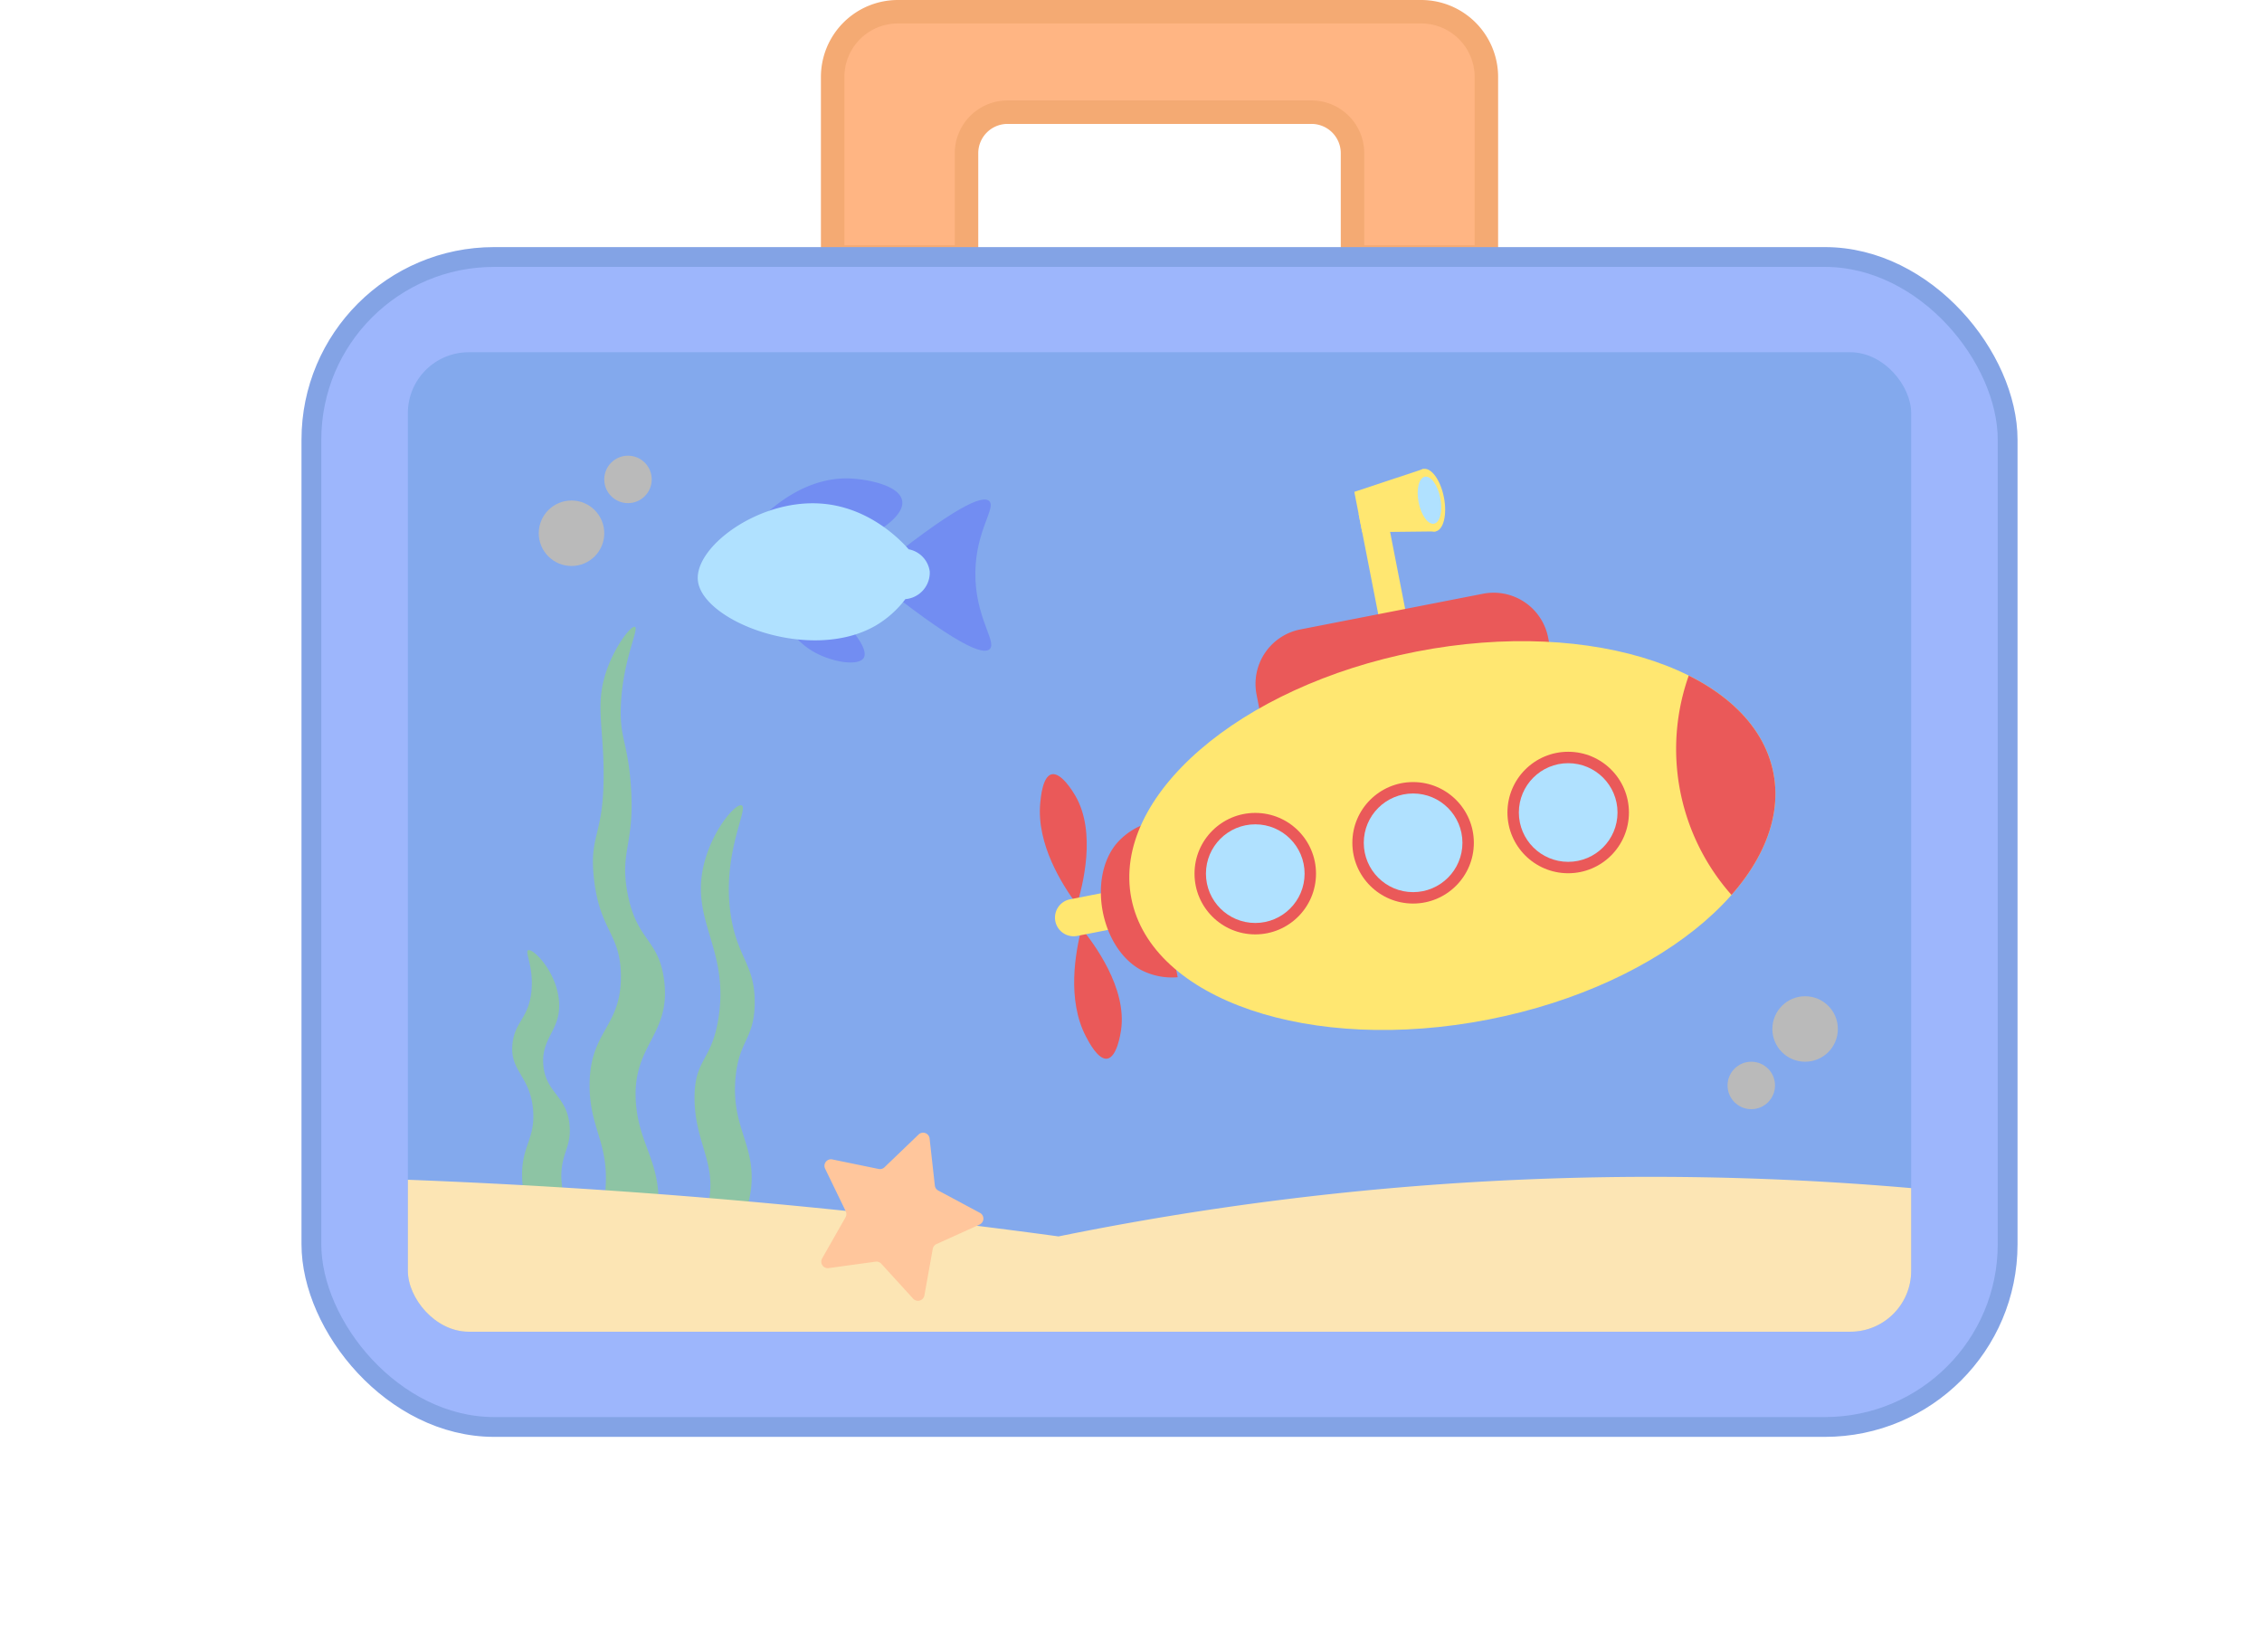 <svg xmlns="http://www.w3.org/2000/svg" xmlns:xlink="http://www.w3.org/1999/xlink" viewBox="0 0 575.746 420.486"><defs><style>.cls-1{fill:none;}.cls-2{isolation:isolate;}.cls-3{fill:#ffb583;stroke:#f4aa73;stroke-width:5.975px;}.cls-3,.cls-4{stroke-miterlimit:10;}.cls-4{fill:#9db6fc;stroke:#83a3e5;stroke-width:5.042px;}.cls-5{fill:#83a9ed;}.cls-6{clip-path:url(#clip-path);}.cls-7{fill:#8dc4a4;}.cls-8{fill:#fce5b4;}.cls-9{fill:#ffe771;}.cls-10{fill:#b0e1ff;}.cls-11{fill:#ea5959;}.cls-12{clip-path:url(#clip-path-2);}.cls-13{fill:#728df2;}.cls-14{fill:#ffc69c;}.cls-15{mix-blend-mode:overlay;}.cls-16{fill:#bababa;}</style><clipPath id="clip-path" transform="translate(76.739)"><rect class="cls-1" x="27.071" y="89.667" width="382.643" height="249.329" rx="15.495"/></clipPath><clipPath id="clip-path-2" transform="translate(76.739)"><ellipse class="cls-1" cx="292.928" cy="212.696" rx="83.255" ry="47.718" transform="translate(-35.355 60.13) rotate(-11.057)"/></clipPath></defs><g class="cls-2"><g id="Layer_2" data-name="Layer 2"><g id="box2"><path class="cls-3" d="M135.198,19.588V65.422H169.269V38.998a10.442,10.442,0,0,1,10.442-10.442h77.364A10.442,10.442,0,0,1,267.516,38.998V65.422h34.071V19.588A16.601,16.601,0,0,0,284.986,2.987H151.799A16.601,16.601,0,0,0,135.198,19.588Z" transform="translate(76.739)"/><rect class="cls-4" x="79.26" y="65.422" width="431.743" height="297.82" rx="46.508"/><rect class="cls-5" x="103.81" y="89.667" width="382.643" height="249.329" rx="15.495"/><g class="cls-6"><path class="cls-7" d="M107.339,319.189a33.525,33.525,0,0,0,7.038-16.227c1.442-11.52-5.047-15.727-3.91-28.544.857-9.664,4.769-9.782,4.888-18.964.127-9.864-4.365-11.524-6.061-22.288-2.463-15.631,4.607-27.392,2.737-28.153-1.389-.565-6.736,5.342-9.189,13.49-4.646,15.436,6.085,22.347,3.324,40.469-1.702,11.17-6.065,10.426-6.126,20.302-.07,11.36,5.675,16.747,3.585,26.619a26.587,26.587,0,0,1-7.038,12.708Z" transform="translate(76.739)"/><path class="cls-7" d="M72.782,318.914a44.081,44.081,0,0,0,4.567-15.942c1.027-12.149-4.099-15.693-4.018-26.914.1-13.805,8.102-14.514,7.967-27.747-.11-10.825-5.381-11.238-6.868-24.725-1.247-11.316,2.509-10.616,2.472-26.648-.029-12.76-2.373-18.094,1.099-27.197,2.261-5.928,5.973-10.559,6.868-10.165,1.11.489-3.044,8.296-3.571,19.78-.386,8.401,1.608,9.207,2.472,19.78,1.281,15.666-2.83,17.148-.824,28.021,2.304,12.487,7.939,11.685,9.34,22.252,1.902,14.339-8.394,16.418-7.143,31.593.906,10.991,6.745,15.202,5.569,27.903a40.807,40.807,0,0,1-2.547,10.833Z" transform="translate(76.739)"/><path class="cls-7" d="M70.959,313.637a25.103,25.103,0,0,1-4.831-14.256c.029-5.944,2.581-7.392,2.11-12.851-.663-7.676-6.001-8.196-6.669-15.282-.68-7.209,4.626-8.988,3.968-16.51-.659-7.524-6.638-13.392-7.843-12.847-.915.413,1.454,4.283.825,10.473-.699,6.88-4.188,7.621-4.81,13.259-.785,7.116,4.53,8.14,5.239,16.955.582,7.237-2.805,8.976-2.804,16.418 0,4.671,1.336,10.378,5.821,16.91Z" transform="translate(76.739)"/><path class="cls-8" d="M-69.87,299.31a1725.49,1725.49,0,0,1,178.601,6.089c29.272,2.524,57.282,5.699,83.958,9.337a753.09,753.09,0,0,1,112.58-14.208,764.413,764.413,0,0,1,193.739,15.02q-.89,52.469-1.781,104.938-286.982-4.871-573.965-9.743Q-73.304,355.026-69.87,299.31Z" transform="translate(76.739)"/></g><rect class="cls-9" x="273.693" y="129.724" width="6.984" height="48.822" transform="translate(655.526 252.246) rotate(168.943)"/><ellipse class="cls-9" cx="287.104" cy="127.324" rx="3.748" ry="8.102" transform="translate(57.649 57.428) rotate(-11.057)"/><path class="cls-9" d="M269.983,135.485q9.338-.105,18.676-.21l-3.108-15.903q-8.789,2.915-17.577,5.831Z" transform="translate(76.739)"/><ellipse class="cls-10" cx="287.104" cy="127.324" rx="2.817" ry="6.09" transform="translate(57.649 57.428) rotate(-11.057)"/><path class="cls-11" d="M241.822,155.476h75.619a0,0,0,0,1,0,0v8.221a14.129,14.129,0,0,1-14.129,14.129h-47.361A14.129,14.129,0,0,1,241.822,163.698V155.476A0,0,0,0,1,241.822,155.476Z" transform="translate(662.773 276.578) rotate(168.943)"/><path class="cls-11" d="M197.367,230.288c1.404-4.606,5.093-18.416-.454-27.817-.42-.713-3.552-6.02-6.028-5.357-2.219.595-2.698,5.661-2.85,7.268C187.039,214.927,193.662,225.276,197.367,230.288Z" transform="translate(76.739)"/><path class="cls-11" d="M198.546,236.321c3.034,3.738,11.651,15.144,10.051,25.941-.121.818-1.024,6.915-3.568,7.232-2.28.285-4.631-4.229-5.376-5.661C194.761,254.44,197,242.359,198.546,236.321Z" transform="translate(76.739)"/><path class="cls-9" d="M197.446,238.244l19.285-3.769-1.822-9.323-19.285,3.769a4.749,4.749,0,0,0,1.822,9.323Z" transform="translate(76.739)"/><path class="cls-11" d="M223.019,248.76l-7.662-39.21a17.156,17.156,0,0,0-8.027,5.325c-7.239,8.959-3.831,26.4,6.248,31.974A17.156,17.156,0,0,0,223.019,248.76Z" transform="translate(76.739)"/><ellipse class="cls-9" cx="292.928" cy="212.696" rx="83.255" ry="47.718" transform="translate(41.384 60.13) rotate(-11.057)"/><g class="cls-12"><path class="cls-11" d="M354.571,168.246a55.984,55.984,0,0,0,12.516,62.795c17.001-5.133,28.019-19.969,26.698-34.688C392.277,179.548,374.996,166.404,354.571,168.246Z" transform="translate(76.739)"/></g><circle class="cls-11" cx="399.15" cy="206.828" r="15.461"/><circle class="cls-10" cx="399.15" cy="206.828" r="12.556"/><circle class="cls-11" cx="359.677" cy="214.541" r="15.461"/><circle class="cls-10" cx="359.677" cy="214.541" r="12.556"/><circle class="cls-11" cx="319.503" cy="222.392" r="15.461"/><circle class="cls-10" cx="319.503" cy="222.392" r="12.556"/><path class="cls-13" d="M144.507,146.489c22.279-18.088,28.888-20.489,30.538-18.937,1.823,1.714-3.36,7.348-3.527,18.044-.181,11.492,5.601,17.796,3.643,19.642C173.485,166.82,166.836,164.47,144.507,146.489Z" transform="translate(76.739)"/><path class="cls-13" d="M125.174,161.511a18.927,18.927,0,0,0,5.446,4.552c4.568,2.518,11.171,3.583,12.49,1.384.327-.545.853-2.164-2.683-6.593Z" transform="translate(76.739)"/><path class="cls-13" d="M115.787,133.12c3.394-3.549,12.298-11.825,23.929-11.316,4.262.186,12.588,1.714,13.183,5.729.546,3.688-5.745,7.364-6.485,7.786a60.839,60.839,0,0,0-30.627-2.199Z" transform="translate(76.739)"/><path class="cls-10" d="M159.906,145.484a6.754,6.754,0,0,1-6.201,7.023,25.894,25.894,0,0,1-7.678,6.807c-16.587,9.482-44.046-1.115-45.136-11.541-.878-8.407,14.997-20.452,30.782-19.62,12.623.665,20.804,9.334,22.88,11.675A6.637,6.637,0,0,1,159.906,145.484Z" transform="translate(76.739)"/><path class="cls-14" d="M159.87,289.81l1.336,11.967a1.661,1.661,0,0,0,.867,1.28l10.616,5.683a1.661,1.661,0,0,1-.099,2.977l-10.968,4.969a1.661,1.661,0,0,0-.949,1.22l-2.125,11.852a1.661,1.661,0,0,1-2.862.826l-8.115-8.896a1.661,1.661,0,0,0-1.453-.526l-11.929,1.642a1.661,1.661,0,0,1-1.67-2.466l5.953-10.467a1.661,1.661,0,0,0,.051-1.545L133.276,297.488a1.661,1.661,0,0,1,1.829-2.35l11.794,2.427a1.661,1.661,0,0,0,1.485-.429l8.686-8.34A1.661,1.661,0,0,1,159.87,289.81Z" transform="translate(76.739)"/><g class="cls-15"><circle class="cls-16" cx="159.842" cy="122.038" r="6.039"/><circle class="cls-16" cx="145.466" cy="135.74" r="8.336"/></g><g class="cls-15"><circle class="cls-16" cx="445.754" cy="276.308" r="6.039"/><circle class="cls-16" cx="459.456" cy="261.933" r="8.336"/></g></g></g></g></svg>